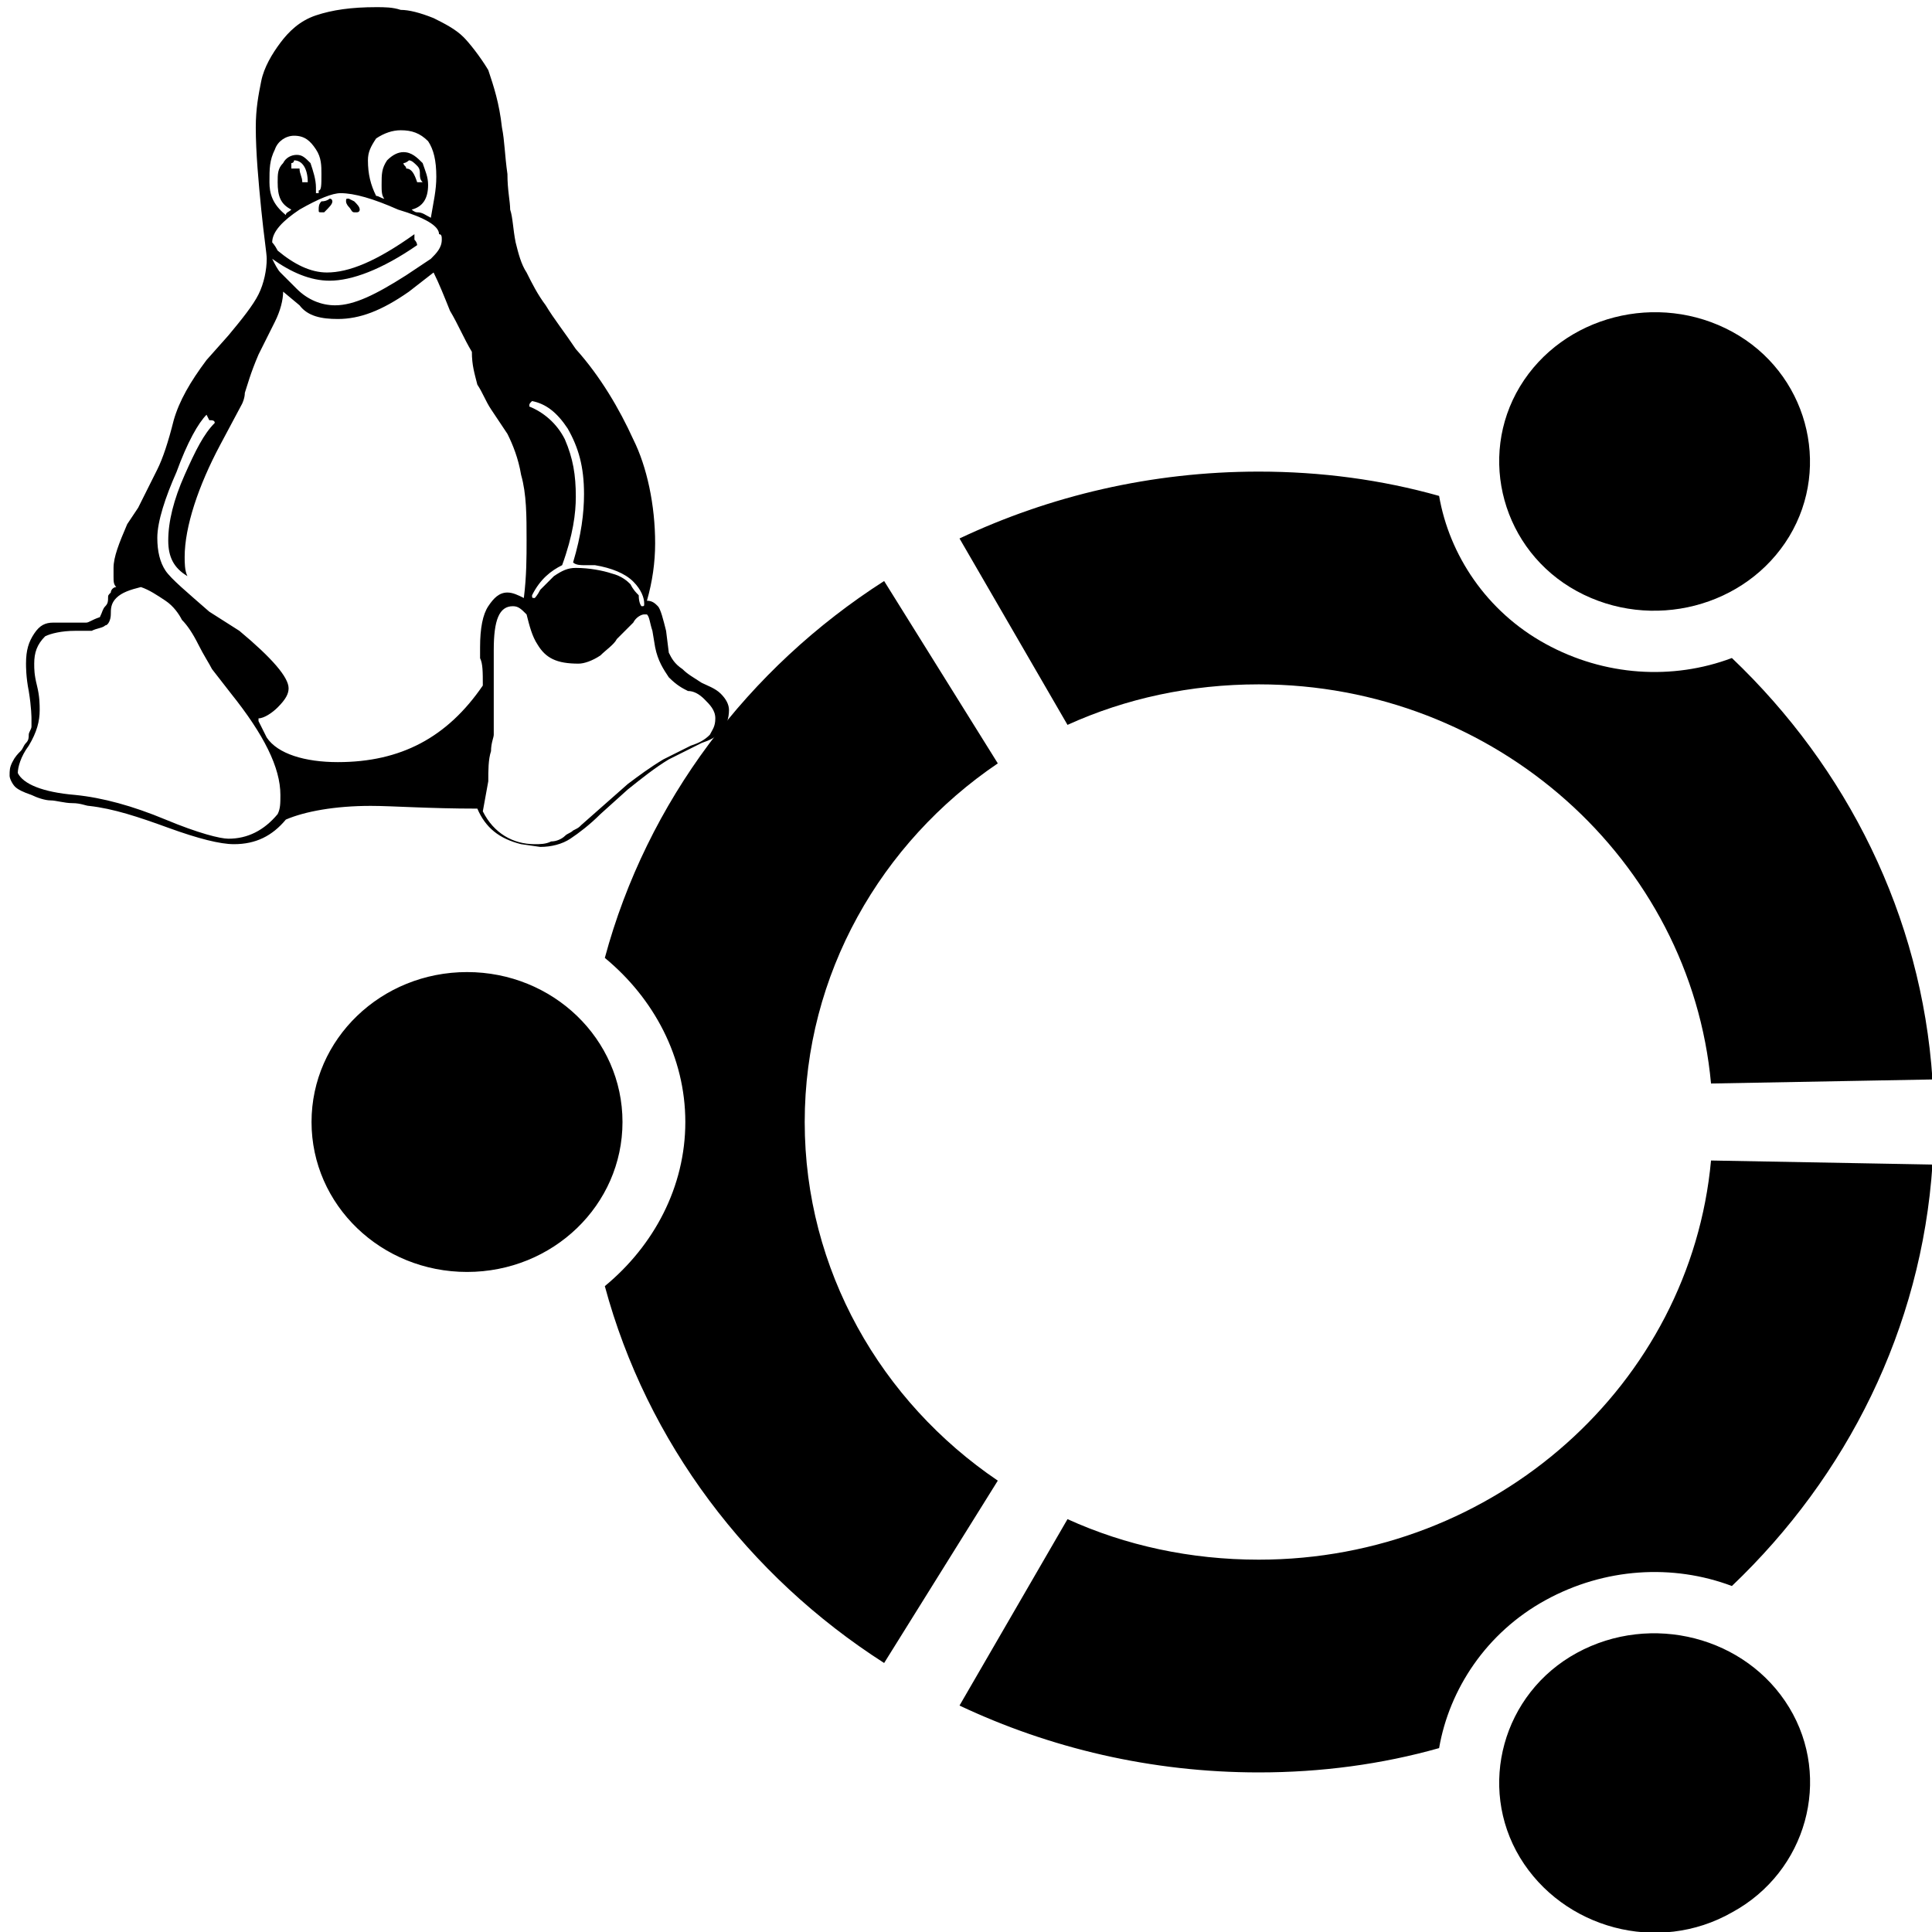 <?xml version="1.0" encoding="UTF-8" standalone="no"?>
<!DOCTYPE svg PUBLIC "-//W3C//DTD SVG 1.1//EN" "http://www.w3.org/Graphics/SVG/1.1/DTD/svg11.dtd">
<svg width="100%" height="100%" viewBox="0 0 800 800" version="1.1" xmlns="http://www.w3.org/2000/svg" xmlns:xlink="http://www.w3.org/1999/xlink" xml:space="preserve" xmlns:serif="http://www.serif.com/" style="fill-rule:evenodd;clip-rule:evenodd;stroke-linejoin:round;stroke-miterlimit:2;">
    <g id="Page-1" transform="matrix(0.839,0,0,0.839,129,129)">
        <g id="icons" transform="matrix(1,0,0,1,-9760,-294360)">
            <g id="Dribbble-Light-Preview">
                <g id="icons1" serif:id="icons">
                    <path id="linux_ubuntu---148-" serif:id="linux_ubuntu-[#148]" d="M10384.5,294498C10421.2,294518 10468.1,294506 10489.3,294471C10510.4,294436 10497.9,294390 10461.2,294370C10424.5,294350 10377.6,294362 10356.4,294397C10335.3,294432 10347.8,294478 10384.5,294498M10227.5,294976C10193.7,294976 10161.7,294969 10133.1,294956L10079.8,295048C10124.3,295069 10174.4,295081 10227.5,295081C10258.3,295081 10288.2,295077 10316.5,295069C10321.5,295040 10339.8,295012 10369,294996C10398.1,294980 10431.8,294978 10461,294989C10517.7,294935 10554.6,294862 10560,294781L10450.7,294779C10440.6,294889 10344.6,294976 10227.5,294976M10227.5,294544C10344.6,294544 10440.6,294631 10450.7,294741L10560,294739C10554.6,294658 10517.7,294585 10461,294531C10431.8,294542 10398.1,294540 10369,294524C10339.8,294508 10321.5,294480 10316.5,294451C10288.1,294443 10258.3,294439 10227.5,294439C10174.4,294439 10124.3,294451 10079.8,294472L10133.1,294564C10161.7,294551 10193.7,294544 10227.5,294544M10003.4,294760C10003.4,294687 10041.1,294622 10098.7,294583L10042.6,294493C9975.44,294536 9925.5,294602 9904.75,294679C9928.99,294699 9944.48,294728 9944.48,294760C9944.48,294792 9928.99,294821 9904.75,294841C9925.5,294918 9975.44,294984 10042.6,295027L10098.7,294937C10041.1,294898 10003.4,294833 10003.4,294760M10384.5,295022C10347.8,295042 10335.3,295088 10356.4,295123C10377.6,295158 10424.5,295171 10461.2,295150C10497.9,295130 10510.5,295084 10489.3,295049C10468.1,295014 10421.2,295002 10384.5,295022M9836.75,294686C9794.37,294686 9760,294719 9760,294760C9760,294801 9794.37,294834 9836.75,294834C9879.14,294834 9913.47,294801 9913.47,294760C9913.47,294719 9879.14,294686 9836.75,294686"/>
                </g>
            </g>
        </g>
        <g transform="matrix(0.54,0,0,0.54,-186.818,-159.67)">
            <path d="M390,202.5C390,205 387.5,205 387.5,205L385,205C382.5,205 382.5,202.5 380,200C380,200 377.5,197.5 377.5,195C377.5,192.5 377.5,192.5 380,192.5L385,195C387.5,197.5 390,200 390,202.5M342.5,177.5C342.5,165 337.5,157.5 330,157.5C330,157.5 330,160 327.5,160L327.5,165L335,165C335,170 337.5,172.5 337.5,177.5L342.5,177.5M432.5,165C437.5,165 440,170 442.5,177.5L447.5,177.5C445,175 445,172.5 445,170C445,167.5 445,165 442.5,162.5C440,160 437.5,157.5 435,157.5C435,157.5 432.5,160 430,160C430,162.5 432.5,162.5 432.5,165M355,205C352.5,205 352.5,205 352.5,202.5C352.5,200 352.5,197.5 355,195C360,195 362.5,192.5 362.5,192.5C365,192.5 365,195 365,195C365,197.5 362.5,200 357.5,205L355,205M327.5,202.5C317.5,197.5 315,190 315,177.5C315,170 315,165 320,160C322.5,155 327.5,152.5 332.5,152.5C337.5,152.5 340,155 345,160C347.5,167.5 350,175 350,182.5L350,187.5L352.5,187.5L352.5,185C355,185 355,180 355,170C355,162.5 355,155 350,147.5C345,140 340,135 330,135C322.5,135 315,140 312.5,147.5C307.5,157.5 307.5,165 307.5,177.5C307.5,187.5 310,197.5 322.5,207.5C322.5,205 325,205 327.5,202.5M647.5,565C650,565 650,565 650,562.5C650,557.5 647.5,550 640,542.5C632.5,535 620,530 605,527.5L595,527.5C592.5,527.5 587.5,527.5 585,525C592.5,500 595,480 595,462.5C595,437.5 590,420 580,402.5C570,387.5 560,380 547.5,377.5C545,380 545,380 545,382.5C557.5,387.5 570,397.5 577.5,412.5C585,430 587.5,445 587.5,465C587.5,480 585,500 575,527.5C565,532.5 555,540 547.5,555C547.5,557.5 547.5,557.5 550,557.5C550,557.5 552.5,555 555,550L567.5,537.5C575,532.5 580,530 587.5,530C600,530 612.5,532.5 620,535C630,537.5 635,542.5 637.5,545C640,550 642.5,552.5 645,555C645,562.5 647.5,565 647.5,565M412.5,192.5C410,190 410,185 410,180C410,170 410,165 415,157.5C420,152.5 425,150 430,150C437.5,150 442.5,155 447.5,160C450,167.5 452.5,172.5 452.5,180C452.5,192.5 447.5,200 437.5,202.5C437.5,202.5 440,205 442.5,205C447.5,205 450,207.5 455,210C457.5,195 460,185 460,172.5C460,157.5 457.5,147.5 452.5,140C445,132.5 437.5,130 427.5,130C420,130 412.5,132.5 405,137.5C400,145 397.5,150 397.5,157.5C397.5,170 400,180 405,190C407.5,190 410,192.5 412.5,192.5M442.5,235C410,257.5 382.5,267.5 362.5,267.5C345,267.5 327.5,260 310,247.5C312.5,252.5 315,257.5 317.5,260L332.5,275C342.5,285 355,290 367.5,290C385,290 405,280 432.5,262.5L455,247.5C460,242.5 465,237.5 465,230C465,227.5 465,225 462.5,225C462.5,217.5 450,210 425,202.5C402.5,192.5 385,187.5 372.5,187.5C365,187.5 352.5,192.5 335,202.5C320,212.5 310,222.5 310,232.5C310,232.5 312.5,235 315,240C330,252.5 345,260 360,260C380,260 405,250 440,225L440,230C442.5,232.5 442.5,235 442.5,235M502.5,752.5C512.5,772.5 530,782.5 550,782.5C555,782.5 560,782.5 565,780C570,780 575,777.5 577.5,775C580,772.5 582.5,772.5 585,770C590,767.5 590,767.5 592.5,765L635,727.5C645,720 655,712.5 667.5,705L692.5,692.5C700,690 705,687.5 710,682.5C712.5,677.5 715,675 715,667.5C715,660 710,655 705,650C700,645 695,642.5 690,642.5C685,640 680,637.5 672.5,630C667.5,622.5 662.5,615 660,602.5L657.5,587.5C655,580 655,575 652.5,572.5L650,572.5C647.5,572.5 642.5,575 640,580L625,595C622.5,600 615,605 610,610C602.5,615 595,617.5 590,617.5C570,617.5 560,612.5 552.5,600C547.5,592.5 545,582.5 542.5,572.5C537.5,567.5 535,565 530,565C517.5,565 512.5,577.5 512.5,605L512.5,682.5C512.5,685 510,690 510,697.5C507.5,705 507.5,715 507.5,725L502.5,752.5M130,737.5C155,740 182.5,747.5 212.5,760C242.5,772.5 262.5,777.5 270,777.5C287.5,777.5 302.5,770 315,755C317.5,750 317.5,745 317.5,737.5C317.5,712.5 302.5,682.5 272.5,645L255,622.5C252.5,617.5 247.5,610 242.5,600C237.5,590 232.5,582.5 227.5,577.5C225,572.5 220,565 212.5,560C205,555 197.5,550 190,547.5C180,550 172.5,552.5 167.5,557.5C162.5,562.5 162.5,567.5 162.5,572.5C162.5,577.5 160,582.5 157.5,582.5C155,585 150,585 145,587.5L130,587.5C117.5,587.5 107.5,590 102.5,592.5C95,600 92.5,607.5 92.5,617.5C92.5,622.5 92.5,627.5 95,637.5C97.5,647.5 97.5,655 97.5,660C97.5,670 95,680 87.5,692.5C80,702.5 77.5,712.5 77.5,717.5C82.5,727.5 100,735 130,737.5M215,505C215,487.5 220,467.5 230,445C240,422.5 247.5,407.5 257.5,397.5C257.5,395 255,395 252.5,395L250,390C242.5,397.5 232.5,415 222.5,442.5C212.5,465 205,487.5 205,502.5C205,515 207.5,525 212.5,532.5C217.5,540 232.5,552.5 252.5,570L280,587.5C310,612.5 325,630 325,640C325,645 322.5,650 315,657.5C310,662.5 302.5,667.5 297.5,667.5L297.5,670L305,685C315,700 340,707.5 370,707.5C427.5,707.5 470,685 502.5,637.5C502.5,625 502.5,617.5 500,612.5L500,602.5C500,585 502.5,572.5 507.5,565C512.5,557.5 517.5,552.5 525,552.5C530,552.5 535,555 540,557.5C542.5,537.5 542.5,520 542.5,505C542.5,482.5 542.5,462.5 537.5,445C535,430 530,417.5 525,407.5L510,385C505,377.5 502.5,370 497.5,362.5C495,352.5 492.5,345 492.5,332.5C485,320 480,307.5 472.5,295C467.5,282.5 462.5,270 457.5,260L435,277.5C410,295 390,302.5 370,302.5C355,302.5 342.5,300 335,290L320,277.5C320,285 317.5,295 312.5,305L297.5,335C290,352.5 287.5,362.5 285,370C285,375 282.5,380 282.5,380L262.5,417.5C242.5,455 230,492.5 230,520C230,525 230,532.5 232.5,537.5C220,530 215,520 215,505M400,747.5C367.5,747.5 340,752.5 322.5,760C310,775 295,782.5 275,782.5C262.5,782.5 242.5,777.5 215,767.5C187.5,757.5 165,750 142.5,747.5C140,747.5 135,745 127.5,745C120,745 112.5,742.5 107.5,742.5C102.5,742.5 95,740 90,737.5C82.5,735 77.5,732.5 75,730C72.5,727.5 70,722.5 70,720C70,715 70,712.5 72.5,707.5C75,702.5 77.5,700 80,697.5C82.5,695 82.5,692.5 85,690C87.5,687.5 87.5,685 87.5,682.5C87.5,680 90,677.5 90,675L90,667.5C90,667.5 90,657.5 87.5,642.5C85,630 85,620 85,617.5C85,605 87.5,597.5 92.5,590C97.5,582.5 102.5,580 110,580L140,580C142.5,580 145,577.5 152.5,575C155,570 155,567.5 157.5,565C160,562.5 160,560 160,557.5C160,555 160,555 162.5,552.5C162.5,550 165,547.5 167.5,547.5C165,545 165,542.5 165,537.5L165,530C165,520 170,507.5 177.5,490L187.5,475L205,440C210,430 215,415 220,395C225,377.5 235,360 250,340L270,317.5C282.5,302.5 292.5,290 297.5,280C302.5,270 305,257.5 305,247.5C305,242.5 302.5,227.5 300,202.5C297.5,177.5 295,150 295,127.5C295,110 297.5,97.5 300,85C302.5,72.5 310,60 317.5,50C325,40 335,30 350,25C365,20 382.5,17.5 405,17.5C412.5,17.5 420,17.5 427.5,20C435,20 445,22.5 457.5,27.5C467.5,32.5 477.5,37.5 485,45C490,50 500,62.5 507.5,75C512.5,90 517.5,105 520,127.5C522.5,140 522.5,152.5 525,170C525,185 527.5,195 527.5,202.5C530,210 530,220 532.5,232.5C535,242.5 537.5,252.5 542.5,260C547.5,270 552.5,280 560,290C567.5,302.5 577.5,315 587.5,330C610,355 627.5,385 640,412.5C652.5,437.5 660,472.5 660,507.5C660,525 657.5,542.5 652.5,560C657.5,560 660,562.5 662.5,565C665,567.5 667.5,577.5 670,587.5L672.5,607.5C675,612.5 677.5,617.5 685,622.5C690,627.5 695,630 702.5,635C707.5,637.5 715,640 720,645C725,650 727.5,655 727.5,660C727.5,667.5 725,675 720,680C715,685 710,687.5 702.5,690L672.5,705C660,712.5 647.5,722.5 635,732.5L610,755C600,765 590,772.5 582.5,777.5C575,782.5 565,785 555,785L537.5,782.5C517.5,777.5 505,767.5 497.5,750C452.5,750 420,747.5 400,747.5" style="fill-rule:nonzero;"/>
        </g>
    </g>
</svg>
